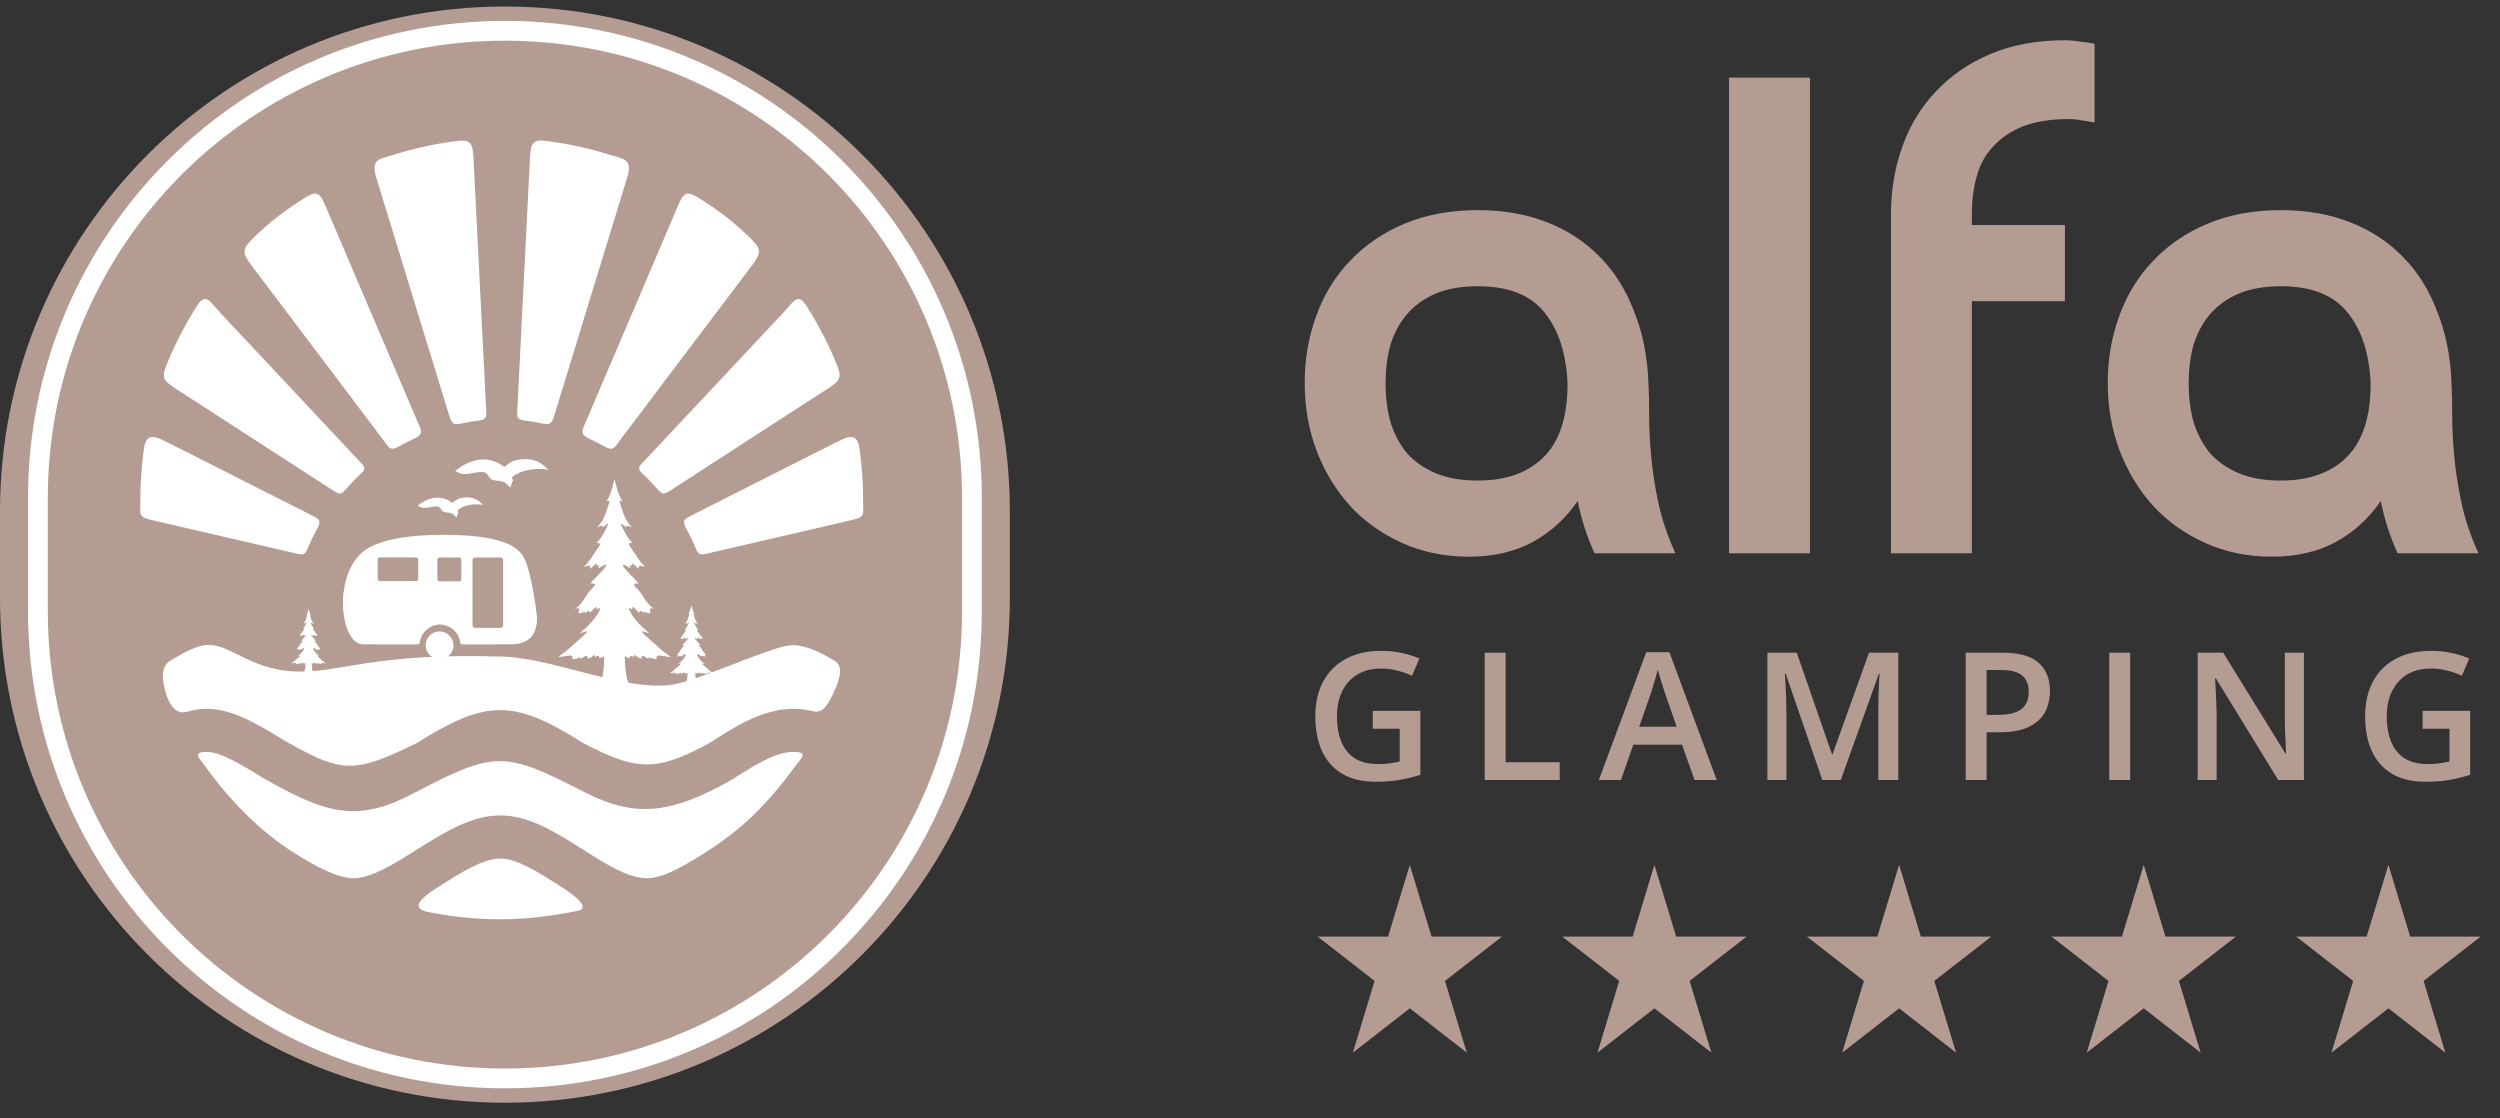 <svg width="76" height="34" viewBox="0 0 76 34" fill="none" xmlns="http://www.w3.org/2000/svg">
<rect x="0" y="0" width="76" height="34" fill="#333333" stroke="none"/>
<path d="M0 15.547C0 7.07 6.872 0.198 15.349 0.198C23.827 0.198 30.699 7.07 30.699 15.547V18.174C30.699 26.651 23.827 33.523 15.349 33.523C6.872 33.523 0 26.651 0 18.174V15.547Z" fill="#B59C93"/>
<path d="M1.153 15.132C1.153 7.292 7.509 0.936 15.35 0.936C23.19 0.936 29.546 7.292 29.546 15.132V18.587C29.546 26.428 23.19 32.784 15.35 32.784C7.509 32.784 1.153 26.428 1.153 18.587V15.132Z" stroke="white" stroke-width="0.601"/>
<path fill-rule="evenodd" clip-rule="evenodd" d="M13.838 14.316C13.845 14.311 13.858 14.301 13.877 14.287C13.951 14.229 14.025 14.179 14.097 14.139C14.171 14.097 14.248 14.061 14.327 14.034C14.675 13.913 15.021 13.954 15.335 14.196C15.409 14.128 15.498 14.068 15.594 14.017C16.267 13.813 16.553 14.178 16.665 14.278C16.331 14.221 15.835 14.271 15.569 14.506C15.543 14.529 15.611 14.593 15.588 14.623C15.55 14.673 15.551 14.76 15.512 14.825C15.409 14.723 15.363 14.649 15.216 14.626C15.11 14.61 14.977 14.6 14.944 14.579C14.832 14.505 14.836 14.357 14.675 14.35C14.351 14.334 14.159 14.52 13.838 14.316Z" fill="white"/>
<path fill-rule="evenodd" clip-rule="evenodd" d="M12.701 15.373C12.705 15.369 12.715 15.362 12.728 15.352C12.78 15.311 12.832 15.277 12.883 15.248C12.934 15.219 12.989 15.194 13.044 15.175C13.288 15.09 13.531 15.119 13.751 15.288C13.803 15.241 13.866 15.199 13.933 15.163C14.406 15.02 14.606 15.275 14.685 15.346C14.45 15.306 14.102 15.341 13.915 15.505C13.897 15.521 13.945 15.566 13.929 15.587C13.902 15.623 13.903 15.683 13.875 15.729C13.803 15.657 13.771 15.605 13.668 15.59C13.593 15.578 13.5 15.572 13.477 15.556C13.398 15.505 13.401 15.401 13.288 15.396C13.061 15.385 12.926 15.515 12.701 15.373Z" fill="white"/>
<path fill-rule="evenodd" clip-rule="evenodd" d="M24.734 21.625C24.532 21.576 24.327 21.548 24.118 21.548C23.188 21.548 22.362 22.078 21.536 22.607C20.295 23.272 19.673 23.411 18.673 23.029C18.393 22.923 18.083 22.774 17.722 22.585C15.606 21.245 14.779 21.261 12.66 22.595C12.119 22.858 11.705 23.046 11.35 23.156C10.445 23.441 9.932 23.232 8.705 22.548C7.878 22.04 7.08 21.549 6.294 21.548H6.292C6.088 21.548 5.887 21.58 5.688 21.637C5.319 21.741 5.122 21.381 5.018 20.985C4.925 20.636 4.88 20.264 5.195 20.073C5.621 19.815 6.007 19.617 6.292 19.617H6.294C6.709 19.618 7.354 20.014 8.019 20.423C8.9 20.965 9.816 21.527 10.748 21.527H10.75C11.262 21.527 11.756 21.357 12.24 21.114C15.154 19.653 15.176 19.593 18.101 21.09C18.602 21.346 19.118 21.527 19.662 21.527C20.591 21.527 21.418 20.997 22.243 20.467C22.904 20.042 23.567 19.617 24.118 19.617C24.494 19.617 24.922 19.82 25.367 20.085C25.653 20.256 25.531 20.642 25.358 21.02C25.206 21.354 25.037 21.699 24.734 21.625ZM24.137 23.342C23.817 23.788 23.463 24.21 23.082 24.603C22.415 25.291 21.682 25.795 20.858 26.269C20.433 26.515 20.023 26.698 19.662 26.698C19.098 26.698 18.405 26.259 17.722 25.826C16.9 25.305 16.087 24.789 15.207 24.789H15.204C14.323 24.789 13.494 25.31 12.66 25.835C11.978 26.264 11.291 26.697 10.75 26.698H10.748C10.379 26.698 9.927 26.498 9.455 26.235C8.577 25.745 7.876 25.194 7.178 24.445C6.845 24.088 6.536 23.71 6.252 23.313C6.067 23.052 5.817 22.858 6.292 22.858H6.294C6.32 22.858 6.347 22.861 6.375 22.863C6.79 22.909 7.395 23.28 8.019 23.663C9.959 24.769 10.888 25.002 12.569 24.119C15.097 22.788 15.34 22.844 17.796 24.095C19.365 24.894 20.457 24.713 22.243 23.707C22.904 23.283 23.567 22.858 24.118 22.858C24.622 22.858 24.343 23.054 24.137 23.342ZM17.561 27.689C16.799 27.844 16.014 27.946 15.204 27.946C14.454 27.946 13.722 27.866 13.014 27.724C12.53 27.628 12.66 27.378 13.356 26.941C14.027 26.519 14.694 26.099 15.204 26.099H15.207C15.708 26.099 16.361 26.513 17.021 26.931C17.553 27.268 17.938 27.613 17.561 27.689Z" fill="white"/>
<path d="M20.597 20.782C21.708 20.517 23.666 19.521 24.235 19.631C24.803 19.741 24.208 20.107 24.208 20.107L21.893 21.774L18.19 21.655L15.584 20.663L11.814 22.105L7.449 21.271L5.544 19.962C5.641 19.874 5.848 19.681 6.219 19.618C6.92 19.498 7.541 20.346 8.944 20.412C10.346 20.478 11.258 19.83 15.306 19.962C16.889 20.014 19.208 21.113 20.597 20.782Z" fill="white"/>
<path fill-rule="evenodd" clip-rule="evenodd" d="M16.02 12.794C16.202 12.814 16.205 12.823 16.381 12.857C16.689 12.916 16.756 12.94 16.849 12.636L19.064 5.404C19.242 4.823 18.973 4.841 18.512 4.698C17.89 4.503 17.242 4.363 16.578 4.282C16.139 4.229 16.131 4.435 16.108 4.87L15.723 12.527C15.713 12.714 15.749 12.765 16.02 12.794ZM17.924 13.341C18.079 13.412 18.229 13.489 18.376 13.57C18.654 13.726 18.672 13.614 18.869 13.354L22.873 8.051C23.163 7.665 23.134 7.552 22.781 7.212C22.272 6.722 21.897 6.437 21.32 6.067C20.9 5.797 20.803 5.804 20.613 6.251L17.843 12.745C17.698 13.084 17.596 13.189 17.924 13.341ZM19.531 14.399C19.699 14.551 19.797 14.66 19.949 14.829C20.125 15.025 20.154 15.057 20.379 14.911L25.157 11.819C25.493 11.601 25.609 11.51 25.459 11.135C25.202 10.491 24.884 9.875 24.514 9.295C24.251 8.883 24.13 9.165 23.815 9.503L19.636 13.96C19.455 14.153 19.336 14.224 19.531 14.399ZM20.872 16.088C20.978 16.28 21.041 16.41 21.127 16.613C21.23 16.858 21.247 16.886 21.509 16.825L25.854 15.819C26.318 15.712 26.238 15.673 26.238 15.192C26.238 14.663 26.2 14.144 26.127 13.634C26.054 13.129 25.787 13.258 25.328 13.491L21.101 15.629C20.802 15.782 20.713 15.8 20.872 16.088ZM14.486 12.794C14.303 12.814 14.301 12.823 14.123 12.857C13.816 12.916 13.75 12.94 13.657 12.636L11.44 5.404C11.263 4.823 11.532 4.841 11.993 4.698C12.615 4.503 13.263 4.363 13.927 4.282C14.366 4.229 14.373 4.435 14.397 4.87L14.782 12.527C14.791 12.714 14.755 12.765 14.486 12.794ZM12.581 13.341C12.427 13.412 12.276 13.489 12.129 13.57C11.851 13.726 11.833 13.614 11.636 13.354L7.632 8.051C7.342 7.665 7.372 7.552 7.725 7.212C8.233 6.722 8.608 6.437 9.185 6.067C9.605 5.797 9.702 5.804 9.891 6.251L12.662 12.745C12.807 13.084 12.909 13.189 12.581 13.341ZM10.973 14.399C10.805 14.551 10.707 14.66 10.556 14.829C10.379 15.025 10.351 15.057 10.126 14.911L5.347 11.819C5.012 11.601 4.896 11.51 5.046 11.135C5.303 10.491 5.622 9.875 5.99 9.295C6.254 8.883 6.375 9.165 6.69 9.503L10.87 13.96C11.05 14.153 11.169 14.224 10.973 14.399ZM9.632 16.088C9.527 16.28 9.464 16.41 9.378 16.613C9.275 16.858 9.259 16.886 8.996 16.825L4.652 15.819C4.187 15.712 4.267 15.673 4.267 15.192C4.267 14.663 4.305 14.144 4.378 13.634C4.45 13.129 4.718 13.258 5.177 13.491L9.404 15.629C9.703 15.782 9.791 15.8 9.632 16.088Z" fill="white"/>
<path fill-rule="evenodd" clip-rule="evenodd" d="M18.681 14.565C18.681 14.565 18.801 15.114 18.933 15.243C18.933 15.243 18.794 15.172 18.849 15.301C18.903 15.429 18.981 15.844 19.221 16.031C19.221 16.031 18.999 15.943 19.041 16.019C19.083 16.095 18.825 15.832 18.879 15.949C18.933 16.066 19.062 16.359 19.23 16.505C19.23 16.505 19.05 16.482 19.158 16.622C19.266 16.762 19.461 17.105 19.581 17.198C19.701 17.292 19.374 17.119 19.422 17.253C19.47 17.387 19.186 17.046 19.222 17.139C19.258 17.232 19.107 17.148 19.161 17.248C19.215 17.347 18.933 17.094 18.939 17.187C18.945 17.28 19.269 17.548 19.413 17.74C19.413 17.74 19.149 17.705 19.359 17.886C19.569 18.067 19.605 18.355 19.923 18.53C19.923 18.53 19.713 18.408 19.767 18.577C19.821 18.747 19.563 18.542 19.575 18.618C19.587 18.694 19.455 18.489 19.449 18.6C19.443 18.711 19.227 18.355 19.227 18.478C19.227 18.6 19.125 18.408 19.125 18.507C19.125 18.606 19.371 18.951 19.653 19.173C19.935 19.395 19.251 18.999 19.641 19.341C20.032 19.684 20.122 19.785 20.332 19.925C20.542 20.066 19.917 19.83 19.96 19.981C20.002 20.133 19.677 19.92 19.713 20.009C19.749 20.099 19.509 19.841 19.503 19.981C19.497 20.122 19.263 19.836 19.281 19.931C19.299 20.026 19.155 19.875 19.149 19.97C19.143 20.066 18.969 19.914 18.987 19.959C19.005 20.004 18.981 20.559 19.143 20.863H18.681H18.219C18.381 20.559 18.357 20.004 18.375 19.959C18.393 19.914 18.219 20.066 18.213 19.97C18.207 19.875 18.063 20.026 18.081 19.931C18.099 19.835 17.865 20.122 17.858 19.981C17.853 19.841 17.612 20.099 17.648 20.009C17.684 19.92 17.36 20.133 17.402 19.981C17.444 19.83 16.82 20.066 17.03 19.925C17.24 19.785 17.33 19.684 17.721 19.341C18.111 18.999 17.426 19.395 17.709 19.173C17.991 18.951 18.237 18.606 18.237 18.507C18.237 18.408 18.135 18.6 18.135 18.478C18.135 18.355 17.919 18.711 17.913 18.6C17.907 18.489 17.775 18.694 17.787 18.618C17.799 18.542 17.541 18.746 17.595 18.577C17.649 18.408 17.438 18.53 17.438 18.53C17.757 18.355 17.793 18.067 18.003 17.886C18.213 17.705 17.949 17.74 17.949 17.74C18.093 17.548 18.417 17.28 18.423 17.187C18.429 17.094 18.147 17.347 18.201 17.248C18.255 17.148 18.104 17.232 18.14 17.139C18.176 17.046 17.892 17.387 17.94 17.253C17.988 17.119 17.661 17.292 17.781 17.198C17.901 17.105 18.096 16.762 18.204 16.622C18.312 16.482 18.132 16.505 18.132 16.505C18.3 16.359 18.429 16.066 18.483 15.949C18.537 15.832 18.279 16.095 18.321 16.019C18.363 15.943 18.141 16.031 18.141 16.031C18.381 15.844 18.459 15.429 18.513 15.301C18.567 15.172 18.429 15.243 18.429 15.243C18.561 15.114 18.681 14.565 18.681 14.565Z" fill="white"/>
<path fill-rule="evenodd" clip-rule="evenodd" d="M21.02 18.401C21.02 18.401 21.066 18.611 21.117 18.66C21.117 18.66 21.064 18.633 21.085 18.682C21.105 18.731 21.135 18.889 21.227 18.96C21.227 18.96 21.142 18.927 21.158 18.956C21.174 18.985 21.076 18.885 21.096 18.929C21.117 18.974 21.166 19.086 21.23 19.141C21.23 19.141 21.161 19.133 21.203 19.186C21.244 19.239 21.318 19.37 21.364 19.406C21.41 19.442 21.285 19.376 21.303 19.427C21.322 19.478 21.213 19.348 21.227 19.383C21.241 19.419 21.183 19.387 21.204 19.425C21.224 19.463 21.117 19.366 21.119 19.402C21.121 19.437 21.245 19.539 21.3 19.613C21.3 19.613 21.199 19.599 21.279 19.669C21.36 19.738 21.373 19.848 21.495 19.914C21.495 19.914 21.415 19.867 21.435 19.932C21.456 19.997 21.357 19.919 21.362 19.948C21.366 19.977 21.316 19.899 21.314 19.941C21.312 19.983 21.229 19.848 21.229 19.894C21.229 19.941 21.19 19.867 21.19 19.905C21.19 19.943 21.284 20.075 21.392 20.16C21.5 20.244 21.238 20.093 21.387 20.224C21.536 20.355 21.57 20.393 21.651 20.447C21.731 20.5 21.493 20.41 21.509 20.468C21.525 20.526 21.401 20.445 21.415 20.479C21.428 20.513 21.337 20.415 21.334 20.468C21.332 20.521 21.243 20.412 21.25 20.449C21.257 20.485 21.202 20.427 21.199 20.464C21.197 20.5 21.131 20.442 21.137 20.459C21.144 20.476 21.135 20.688 21.197 20.804H21.021H20.845C20.906 20.688 20.897 20.476 20.904 20.459C20.911 20.442 20.845 20.5 20.842 20.464C20.84 20.427 20.785 20.485 20.792 20.449C20.799 20.412 20.709 20.521 20.707 20.468C20.705 20.415 20.613 20.513 20.627 20.479C20.641 20.445 20.517 20.526 20.533 20.468C20.549 20.41 20.311 20.5 20.391 20.447C20.471 20.393 20.506 20.355 20.654 20.224C20.803 20.093 20.542 20.244 20.65 20.16C20.758 20.075 20.851 19.943 20.851 19.905C20.851 19.867 20.812 19.941 20.812 19.894C20.812 19.847 20.73 19.983 20.728 19.941C20.726 19.899 20.675 19.977 20.68 19.948C20.684 19.919 20.586 19.997 20.606 19.932C20.627 19.867 20.547 19.914 20.547 19.914C20.668 19.848 20.682 19.738 20.762 19.669C20.843 19.599 20.742 19.613 20.742 19.613C20.797 19.539 20.921 19.437 20.923 19.402C20.925 19.366 20.817 19.463 20.838 19.425C20.859 19.387 20.801 19.419 20.815 19.383C20.828 19.348 20.72 19.478 20.738 19.427C20.757 19.376 20.632 19.442 20.678 19.406C20.724 19.37 20.798 19.239 20.839 19.186C20.88 19.133 20.812 19.141 20.812 19.141C20.876 19.086 20.925 18.974 20.946 18.929C20.966 18.885 20.868 18.985 20.884 18.956C20.9 18.927 20.815 18.96 20.815 18.96C20.907 18.889 20.937 18.731 20.957 18.682C20.978 18.633 20.925 18.66 20.925 18.66C20.975 18.611 21.02 18.401 21.02 18.401Z" fill="white"/>
<path fill-rule="evenodd" clip-rule="evenodd" d="M9.382 18.507C9.382 18.507 9.418 18.675 9.458 18.715C9.458 18.715 9.416 18.693 9.433 18.733C9.449 18.772 9.473 18.899 9.546 18.957C9.546 18.957 9.479 18.93 9.491 18.953C9.504 18.976 9.425 18.896 9.442 18.931C9.458 18.967 9.498 19.057 9.549 19.102C9.549 19.102 9.494 19.095 9.527 19.138C9.56 19.181 9.619 19.286 9.656 19.314C9.692 19.343 9.593 19.29 9.607 19.331C9.622 19.372 9.535 19.268 9.546 19.296C9.557 19.325 9.511 19.299 9.528 19.329C9.544 19.36 9.458 19.282 9.46 19.311C9.462 19.34 9.561 19.422 9.605 19.48C9.605 19.48 9.524 19.47 9.588 19.525C9.652 19.581 9.663 19.669 9.76 19.723C9.76 19.723 9.696 19.685 9.713 19.737C9.729 19.789 9.65 19.726 9.654 19.75C9.658 19.773 9.618 19.71 9.616 19.744C9.614 19.778 9.548 19.669 9.548 19.707C9.548 19.744 9.517 19.685 9.517 19.716C9.517 19.746 9.592 19.852 9.678 19.92C9.764 19.988 9.555 19.867 9.674 19.972C9.793 20.077 9.82 20.108 9.884 20.151C9.948 20.194 9.758 20.121 9.771 20.168C9.784 20.215 9.685 20.149 9.696 20.177C9.707 20.204 9.634 20.125 9.632 20.168C9.63 20.211 9.559 20.123 9.564 20.153C9.57 20.182 9.526 20.135 9.524 20.165C9.522 20.194 9.469 20.147 9.475 20.161C9.48 20.175 9.473 20.345 9.522 20.438H9.382H9.241C9.29 20.345 9.283 20.175 9.288 20.161C9.294 20.147 9.241 20.194 9.239 20.165C9.237 20.135 9.193 20.182 9.199 20.153C9.204 20.123 9.133 20.211 9.131 20.168C9.13 20.125 9.056 20.204 9.067 20.177C9.078 20.149 8.98 20.215 8.992 20.168C9.005 20.122 8.815 20.194 8.879 20.151C8.943 20.108 8.97 20.077 9.089 19.972C9.208 19.867 9 19.988 9.086 19.92C9.171 19.852 9.246 19.746 9.246 19.716C9.246 19.685 9.215 19.744 9.215 19.707C9.215 19.669 9.15 19.778 9.148 19.744C9.146 19.71 9.106 19.773 9.109 19.75C9.113 19.726 9.034 19.789 9.051 19.737C9.067 19.685 9.003 19.723 9.003 19.723C9.1 19.669 9.111 19.581 9.175 19.525C9.239 19.47 9.159 19.48 9.159 19.48C9.202 19.422 9.301 19.34 9.303 19.311C9.305 19.282 9.219 19.36 9.235 19.329C9.252 19.299 9.206 19.325 9.217 19.296C9.228 19.267 9.141 19.372 9.156 19.331C9.171 19.29 9.071 19.343 9.107 19.314C9.144 19.286 9.203 19.181 9.236 19.138C9.269 19.095 9.214 19.102 9.214 19.102C9.265 19.057 9.305 18.967 9.321 18.931C9.338 18.895 9.259 18.976 9.272 18.953C9.285 18.93 9.217 18.957 9.217 18.957C9.29 18.899 9.314 18.772 9.331 18.733C9.347 18.693 9.305 18.715 9.305 18.715C9.345 18.675 9.382 18.507 9.382 18.507Z" fill="white"/>
<path d="M10.426 18.155C10.442 18.048 10.453 17.939 10.473 17.833C10.527 17.544 10.624 17.272 10.796 17.03C10.952 16.81 11.159 16.659 11.406 16.558C11.738 16.422 12.088 16.355 12.443 16.313C12.865 16.264 13.289 16.252 13.713 16.261C14.182 16.271 14.649 16.3 15.105 16.42C15.327 16.478 15.54 16.557 15.721 16.705C15.857 16.817 15.947 16.958 16.003 17.123C16.108 17.438 16.175 17.762 16.231 18.089C16.265 18.289 16.294 18.49 16.318 18.691C16.335 18.833 16.324 18.975 16.282 19.112C16.204 19.373 16.023 19.52 15.758 19.567C15.675 19.582 15.59 19.588 15.506 19.588C15.028 19.59 14.55 19.588 14.072 19.59C14.012 19.59 13.994 19.569 13.986 19.513C13.949 19.235 13.718 19.021 13.427 18.988C13.168 18.959 12.892 19.131 12.8 19.381C12.784 19.424 12.769 19.469 12.764 19.514C12.759 19.57 12.737 19.59 12.678 19.59C12.273 19.587 11.867 19.589 11.463 19.589C11.349 19.589 11.236 19.582 11.123 19.59C10.89 19.606 10.743 19.486 10.637 19.297C10.512 19.074 10.463 18.829 10.438 18.578C10.436 18.555 10.431 18.533 10.427 18.511C10.426 18.393 10.426 18.274 10.426 18.155ZM14.364 18.017C14.364 18.339 14.363 18.661 14.364 18.983C14.364 19.066 14.386 19.088 14.47 19.088C14.71 19.089 14.95 19.089 15.189 19.088C15.27 19.088 15.295 19.063 15.295 18.981C15.295 18.339 15.295 17.697 15.295 17.056C15.295 16.971 15.27 16.947 15.184 16.947C14.95 16.947 14.716 16.947 14.482 16.947C14.383 16.947 14.364 16.966 14.364 17.064C14.363 17.381 14.364 17.699 14.364 18.017ZM12.1 16.945C11.925 16.945 11.751 16.945 11.576 16.946C11.499 16.946 11.482 16.963 11.481 17.04C11.481 17.216 11.481 17.393 11.481 17.569C11.482 17.649 11.498 17.666 11.581 17.666C11.926 17.667 12.271 17.667 12.616 17.666C12.696 17.666 12.715 17.647 12.715 17.568C12.715 17.393 12.715 17.219 12.715 17.045C12.715 16.963 12.697 16.946 12.612 16.946C12.441 16.945 12.271 16.945 12.1 16.945ZM14.023 17.31C14.023 17.216 14.024 17.122 14.023 17.029C14.022 16.966 14.002 16.947 13.939 16.947C13.753 16.946 13.567 16.946 13.381 16.947C13.317 16.947 13.296 16.969 13.296 17.034C13.295 17.218 13.295 17.401 13.296 17.585C13.296 17.651 13.317 17.673 13.381 17.673C13.567 17.673 13.753 17.673 13.939 17.673C14.004 17.673 14.023 17.653 14.023 17.586C14.024 17.494 14.024 17.402 14.023 17.31Z" fill="white"/>
<path d="M13.363 19.195C13.594 19.195 13.783 19.383 13.786 19.616C13.789 19.846 13.591 20.044 13.36 20.041C13.13 20.039 12.938 19.845 12.94 19.616C12.941 19.384 13.131 19.195 13.363 19.195Z" fill="white"/>
<path d="M42.858 26.292L43.52 28.473H45.66L43.928 29.82L44.59 32.001L42.858 30.653L41.127 32.001L41.788 29.82L40.057 28.473H42.197L42.858 26.292Z" fill="#B59C93"/>
<path d="M57.733 26.292L58.394 28.473H60.534L58.803 29.82L59.464 32.001L57.733 30.653L56.002 32.001L56.663 29.82L54.931 28.473H57.072L57.733 26.292Z" fill="#B59C93"/>
<path d="M50.294 26.292L50.956 28.473H53.096L51.364 29.82L52.026 32.001L50.294 30.653L48.563 32.001L49.224 29.82L47.493 28.473H49.633L50.294 26.292Z" fill="#B59C93"/>
<path d="M65.169 26.292L65.83 28.473H67.97L66.239 29.82L66.9 32.001L65.169 30.653L63.437 32.001L64.099 29.82L62.367 28.473H64.507L65.169 26.292Z" fill="#B59C93"/>
<path d="M72.608 26.292L73.269 28.473H75.409L73.677 29.82L74.339 32.001L72.608 30.653L70.876 32.001L71.537 29.82L69.806 28.473H71.946L72.608 26.292Z" fill="#B59C93"/>
<path d="M39.663 11.635C39.663 10.919 39.779 10.244 40.011 9.611C40.243 8.963 40.585 8.406 41.035 7.937C41.486 7.455 42.04 7.077 42.695 6.801C43.351 6.526 44.096 6.388 44.929 6.388C45.708 6.388 46.411 6.512 47.039 6.76C47.668 7.008 48.201 7.359 48.638 7.813C49.089 8.268 49.437 8.826 49.683 9.487C49.942 10.134 50.086 10.857 50.113 11.655C50.127 11.917 50.134 12.241 50.134 12.626C50.134 12.998 50.154 13.411 50.195 13.866C50.236 14.32 50.311 14.802 50.42 15.312C50.53 15.807 50.7 16.31 50.933 16.82H48.474C48.242 16.31 48.071 15.78 47.962 15.229C47.606 15.752 47.156 16.166 46.609 16.468C46.063 16.771 45.407 16.923 44.642 16.923C43.918 16.923 43.249 16.785 42.634 16.51C42.019 16.234 41.493 15.863 41.056 15.394C40.619 14.912 40.277 14.355 40.031 13.721C39.785 13.074 39.663 12.379 39.663 11.635ZM44.929 8.702C44.423 8.702 43.993 8.777 43.638 8.929C43.283 9.08 42.989 9.294 42.757 9.569C42.538 9.831 42.374 10.141 42.265 10.499C42.169 10.857 42.121 11.242 42.121 11.655C42.121 12.069 42.169 12.454 42.265 12.812C42.374 13.17 42.538 13.487 42.757 13.762C42.989 14.024 43.283 14.231 43.638 14.382C43.993 14.534 44.423 14.609 44.929 14.609C45.776 14.609 46.438 14.375 46.916 13.907C47.408 13.425 47.654 12.675 47.654 11.655C47.613 10.747 47.381 10.031 46.958 9.507C46.534 8.97 45.858 8.702 44.929 8.702Z" fill="#B59C93"/>
<path d="M55.023 16.82H52.564V2.36H55.023V16.82Z" fill="#B59C93"/>
<path d="M59.945 6.843H62.773V9.156H59.945V16.82H57.486V6.512C57.486 5.782 57.602 5.094 57.835 4.446C58.067 3.799 58.408 3.241 58.859 2.773C59.31 2.291 59.863 1.913 60.519 1.637C61.175 1.362 61.926 1.224 62.773 1.224C62.923 1.224 63.074 1.238 63.224 1.265C63.374 1.279 63.524 1.3 63.675 1.327V3.723C63.538 3.696 63.408 3.675 63.285 3.661C63.162 3.634 63.033 3.62 62.896 3.62C62.336 3.62 61.865 3.696 61.482 3.847C61.113 3.999 60.813 4.205 60.581 4.467C60.348 4.715 60.184 5.018 60.089 5.376C59.993 5.72 59.945 6.092 59.945 6.491V6.843Z" fill="#B59C93"/>
<path d="M64.076 11.635C64.076 10.919 64.192 10.244 64.424 9.611C64.657 8.963 64.998 8.406 65.449 7.937C65.9 7.455 66.453 7.077 67.109 6.801C67.764 6.526 68.509 6.388 69.342 6.388C70.121 6.388 70.824 6.512 71.453 6.76C72.081 7.008 72.614 7.359 73.051 7.813C73.502 8.268 73.85 8.826 74.096 9.487C74.356 10.134 74.499 10.857 74.526 11.655C74.54 11.917 74.547 12.241 74.547 12.626C74.547 12.998 74.567 13.411 74.609 13.866C74.65 14.32 74.725 14.802 74.834 15.312C74.943 15.807 75.114 16.31 75.346 16.82H72.887C72.655 16.31 72.484 15.78 72.375 15.229C72.02 15.752 71.569 16.166 71.022 16.468C70.476 16.771 69.82 16.923 69.055 16.923C68.331 16.923 67.662 16.785 67.047 16.51C66.433 16.234 65.906 15.863 65.469 15.394C65.032 14.912 64.691 14.355 64.445 13.721C64.199 13.074 64.076 12.379 64.076 11.635ZM69.342 8.702C68.837 8.702 68.406 8.777 68.051 8.929C67.696 9.08 67.402 9.294 67.17 9.569C66.952 9.831 66.788 10.141 66.678 10.499C66.583 10.857 66.535 11.242 66.535 11.655C66.535 12.069 66.583 12.454 66.678 12.812C66.788 13.17 66.952 13.487 67.17 13.762C67.402 14.024 67.696 14.231 68.051 14.382C68.406 14.534 68.837 14.609 69.342 14.609C70.189 14.609 70.852 14.375 71.33 13.907C71.822 13.425 72.068 12.675 72.068 11.655C72.027 10.747 71.794 10.031 71.371 9.507C70.947 8.97 70.271 8.702 69.342 8.702Z" fill="#B59C93"/>
<path d="M41.733 21.61H43.179V23.553C42.976 23.62 42.766 23.672 42.549 23.709C42.332 23.746 42.088 23.765 41.818 23.765C41.425 23.765 41.091 23.687 40.818 23.532C40.546 23.375 40.339 23.148 40.198 22.852C40.057 22.553 39.986 22.194 39.986 21.774C39.986 21.37 40.065 21.02 40.222 20.723C40.379 20.425 40.608 20.195 40.908 20.032C41.208 19.868 41.571 19.786 41.998 19.786C42.208 19.786 42.411 19.808 42.607 19.85C42.805 19.89 42.986 19.947 43.15 20.019L42.927 20.543C42.797 20.482 42.65 20.43 42.488 20.387C42.326 20.345 42.157 20.324 41.982 20.324C41.705 20.324 41.466 20.384 41.265 20.504C41.066 20.624 40.912 20.793 40.804 21.012C40.697 21.229 40.643 21.486 40.643 21.782C40.643 22.07 40.686 22.322 40.773 22.539C40.859 22.756 40.994 22.926 41.178 23.048C41.363 23.168 41.602 23.228 41.895 23.228C42.041 23.228 42.166 23.22 42.268 23.204C42.371 23.188 42.465 23.17 42.551 23.151V22.153H41.733V21.61Z" fill="#B59C93"/>
<path d="M45.135 23.712V19.842H45.771V23.172H47.415V23.712H45.135Z" fill="#B59C93"/>
<path d="M51.513 23.712L51.134 22.637H49.654L49.276 23.712H48.606L50.046 19.826H50.75L52.188 23.712H51.513ZM50.97 22.092L50.602 21.033C50.588 20.987 50.568 20.923 50.541 20.84C50.515 20.755 50.488 20.67 50.462 20.583C50.435 20.495 50.413 20.421 50.396 20.361C50.378 20.433 50.356 20.514 50.33 20.604C50.305 20.692 50.28 20.775 50.255 20.853C50.232 20.931 50.215 20.991 50.202 21.033L49.832 22.092H50.97Z" fill="#B59C93"/>
<path d="M55.399 23.712L54.285 20.48H54.261C54.266 20.552 54.272 20.651 54.279 20.776C54.286 20.902 54.293 21.036 54.298 21.179C54.303 21.322 54.306 21.458 54.306 21.589V23.712H53.729V19.842H54.621L55.693 22.931H55.709L56.818 19.842H57.708V23.712H57.101V21.557C57.101 21.439 57.103 21.311 57.107 21.173C57.112 21.036 57.117 20.905 57.122 20.782C57.13 20.658 57.135 20.559 57.138 20.485H57.117L55.96 23.712H55.399Z" fill="#B59C93"/>
<path d="M60.882 19.842C61.381 19.842 61.746 19.944 61.975 20.149C62.204 20.354 62.319 20.64 62.319 21.009C62.319 21.177 62.293 21.337 62.24 21.488C62.189 21.638 62.104 21.772 61.986 21.888C61.867 22.003 61.711 22.094 61.517 22.161C61.325 22.228 61.087 22.261 60.805 22.261H60.392V23.712H59.757V19.842H60.882ZM60.839 20.369H60.392V21.732H60.739C60.938 21.732 61.108 21.709 61.247 21.663C61.386 21.616 61.492 21.541 61.565 21.438C61.637 21.336 61.673 21.201 61.673 21.033C61.673 20.809 61.605 20.642 61.469 20.533C61.335 20.423 61.125 20.369 60.839 20.369Z" fill="#B59C93"/>
<path d="M64.122 23.712V19.842H64.757V23.712H64.122Z" fill="#B59C93"/>
<path d="M70.039 23.712H69.258L67.363 20.623H67.339C67.346 20.727 67.352 20.837 67.357 20.954C67.364 21.07 67.37 21.19 67.373 21.314C67.379 21.437 67.383 21.562 67.386 21.69V23.712H66.809V19.842H67.585L69.478 22.91H69.496C69.493 22.82 69.488 22.717 69.483 22.6C69.478 22.484 69.472 22.364 69.467 22.24C69.464 22.115 69.461 21.994 69.459 21.878V19.842H70.039V23.712Z" fill="#B59C93"/>
<path d="M73.647 21.61H75.093V23.553C74.89 23.62 74.68 23.672 74.463 23.709C74.246 23.746 74.002 23.765 73.732 23.765C73.338 23.765 73.005 23.687 72.731 23.532C72.46 23.375 72.253 23.148 72.112 22.852C71.971 22.553 71.9 22.194 71.9 21.774C71.9 21.37 71.979 21.02 72.136 20.723C72.293 20.425 72.521 20.195 72.821 20.032C73.121 19.868 73.485 19.786 73.912 19.786C74.122 19.786 74.325 19.808 74.521 19.85C74.719 19.89 74.899 19.947 75.064 20.019L74.841 20.543C74.711 20.482 74.564 20.43 74.402 20.387C74.239 20.345 74.071 20.324 73.896 20.324C73.619 20.324 73.38 20.384 73.179 20.504C72.979 20.624 72.826 20.793 72.718 21.012C72.611 21.229 72.557 21.486 72.557 21.782C72.557 22.07 72.6 22.322 72.686 22.539C72.773 22.756 72.908 22.926 73.091 23.048C73.277 23.168 73.516 23.228 73.809 23.228C73.955 23.228 74.08 23.22 74.182 23.204C74.284 23.188 74.379 23.17 74.465 23.151V22.153H73.647V21.61Z" fill="#B59C93"/>
</svg>
